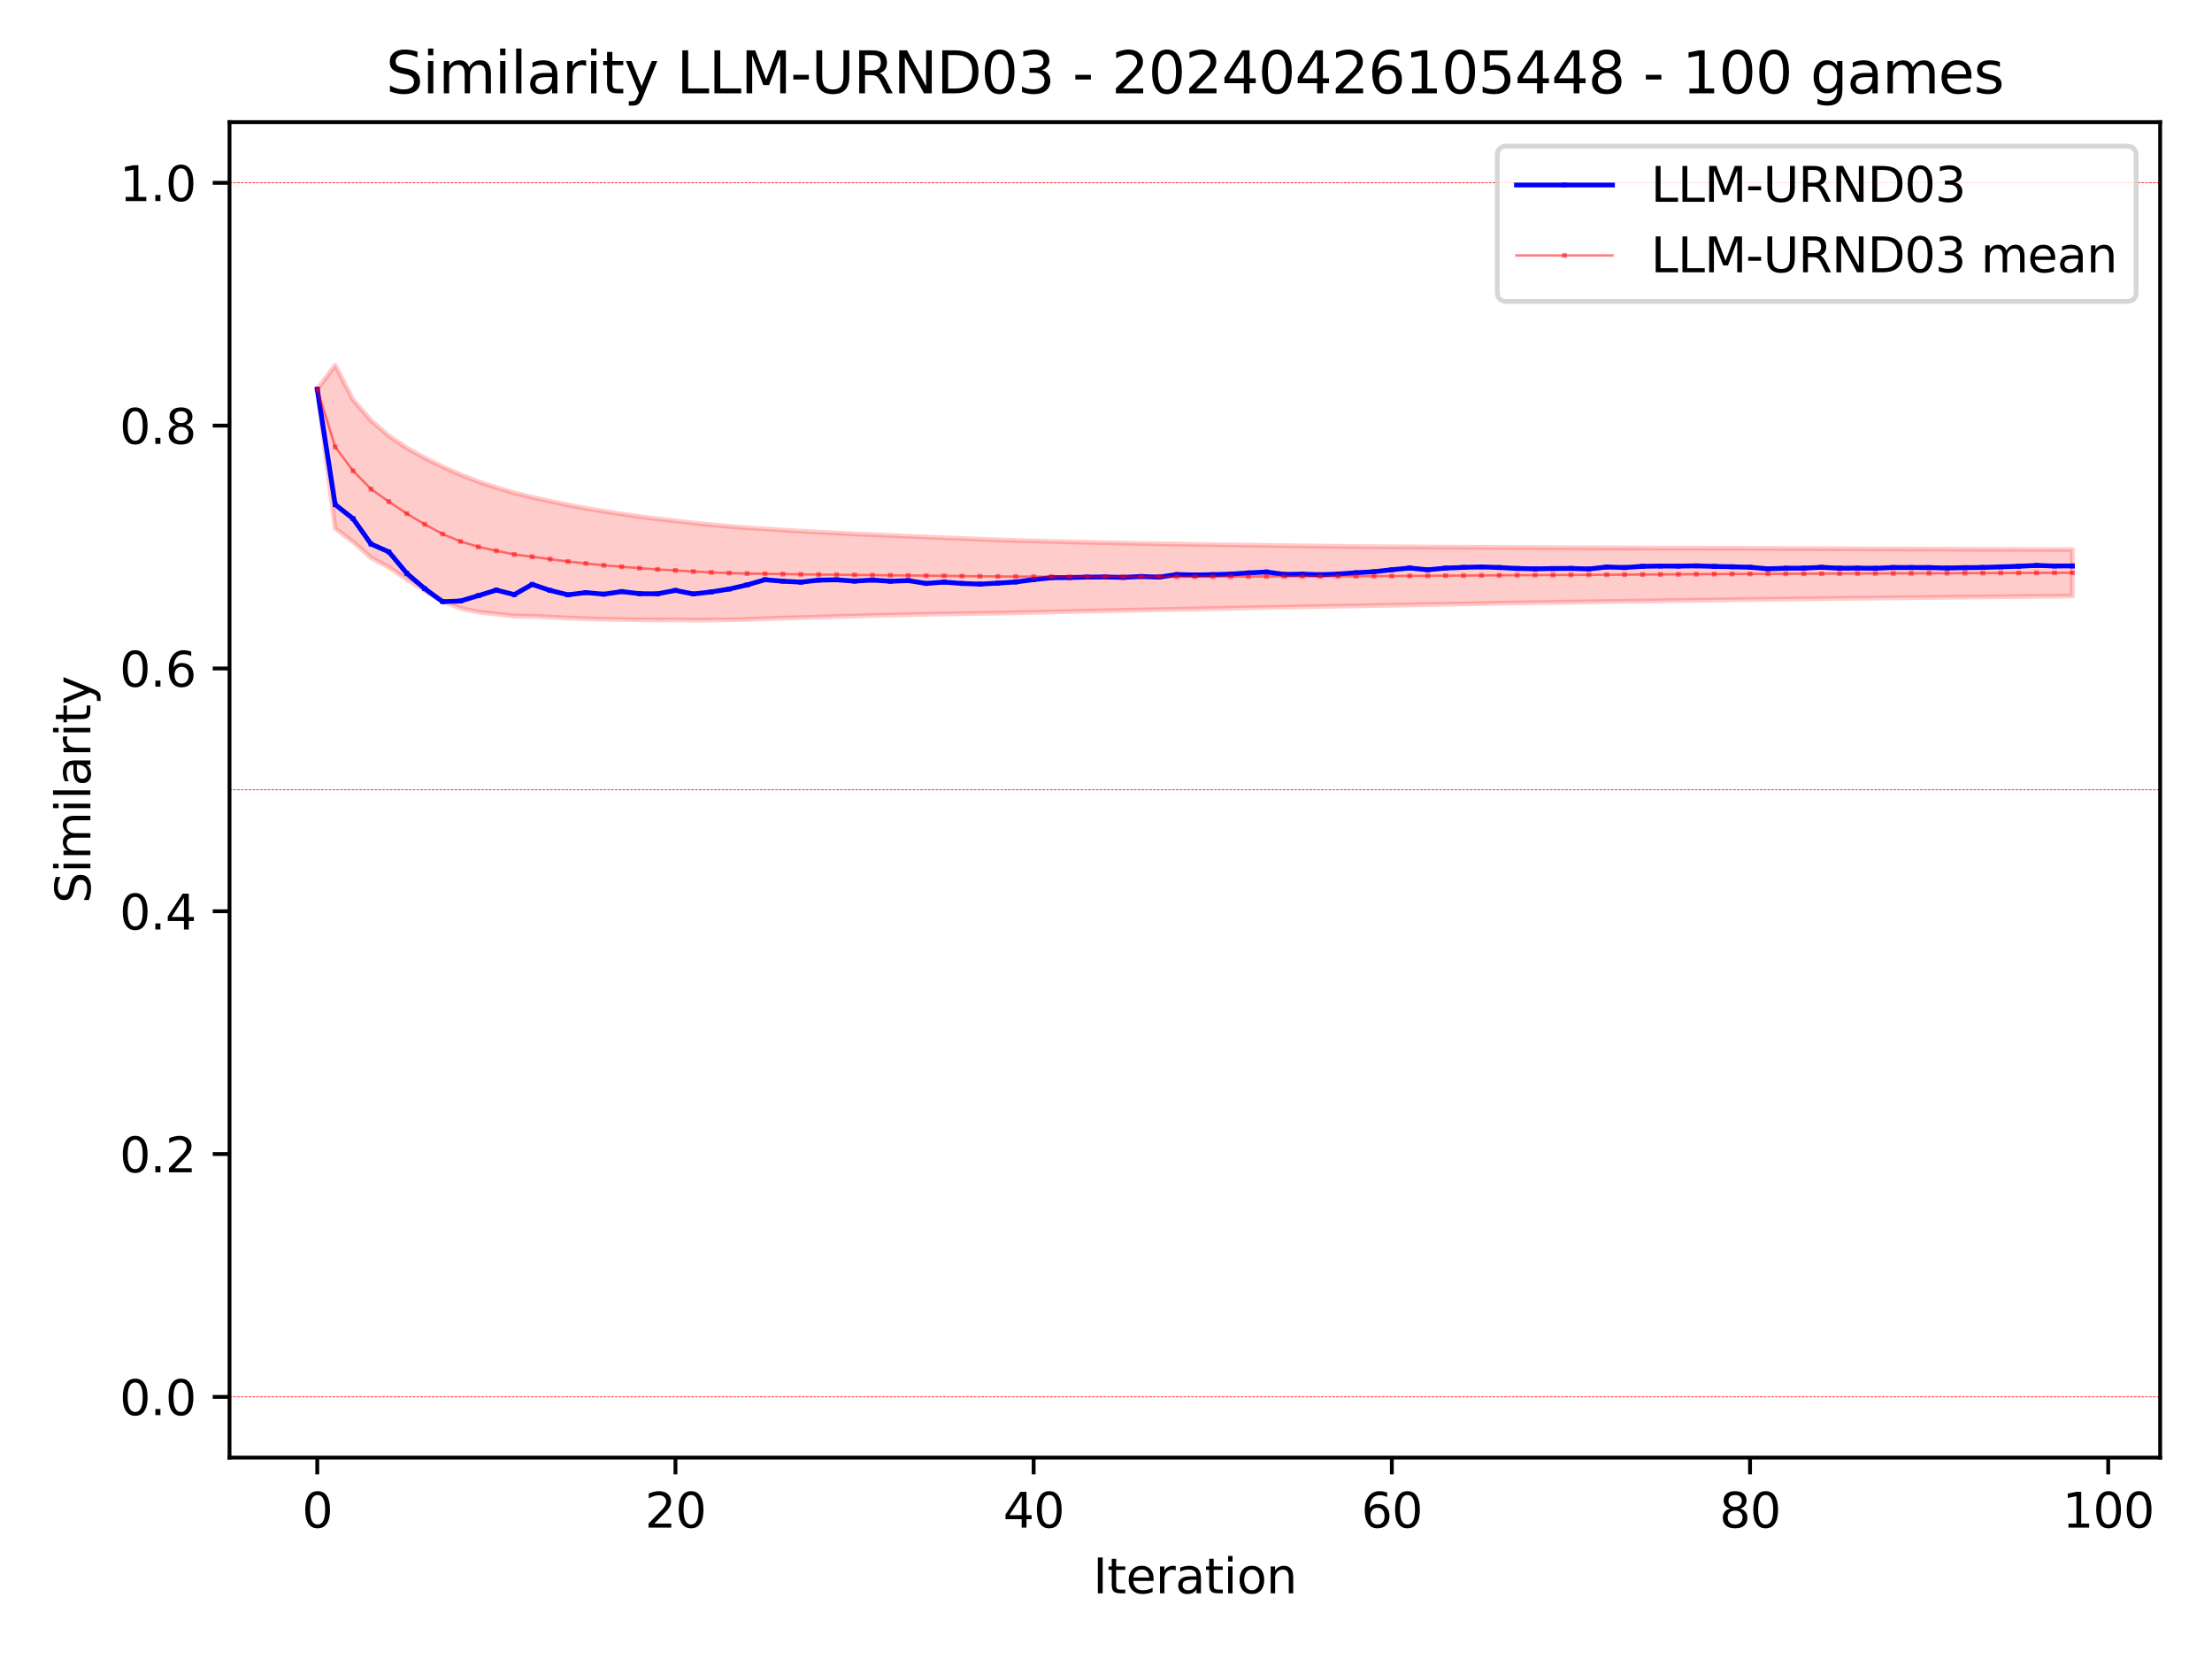 <?xml version="1.0" encoding="utf-8" standalone="no"?>
<!DOCTYPE svg PUBLIC "-//W3C//DTD SVG 1.1//EN"
  "http://www.w3.org/Graphics/SVG/1.1/DTD/svg11.dtd">
<svg xmlns:xlink="http://www.w3.org/1999/xlink" width="460.8pt" height="345.6pt" viewBox="0 0 460.8 345.6" xmlns="http://www.w3.org/2000/svg" version="1.1">
 <defs>
  <style type="text/css">*{stroke-linejoin: round; stroke-linecap: butt}</style>
 </defs>
 <g id="figure_1">
  <g id="patch_1">
   <path d="M 0 345.6 
L 460.8 345.6 
L 460.8 0 
L 0 0 
z
" style="fill: #ffffff"/>
  </g>
  <g id="axes_1">
   <g id="patch_2">
    <path d="M 47.81 303.64 
L 450 303.64 
L 450 25.44 
L 47.81 25.44 
z
" style="fill: #ffffff"/>
   </g>
   <g id="PolyCollection_1">
    <defs>
     <path id="ma142dd6559" d="M 66.091 -264.52 
L 66.091 -264.52 
L 69.822 -269.496 
L 73.553 -262.316 
L 77.284 -257.993 
L 81.015 -254.776 
L 84.746 -252.277 
L 88.477 -250.18 
L 92.208 -248.354 
L 95.938 -246.701 
L 99.669 -245.255 
L 103.4 -244.023 
L 107.131 -242.923 
L 110.862 -242.019 
L 114.593 -241.178 
L 118.324 -240.401 
L 122.055 -239.712 
L 125.786 -239.079 
L 129.517 -238.515 
L 133.247 -237.988 
L 136.978 -237.502 
L 140.709 -237.072 
L 144.44 -236.655 
L 148.171 -236.278 
L 151.902 -235.941 
L 155.633 -235.65 
L 159.364 -235.412 
L 163.095 -235.178 
L 166.825 -234.952 
L 170.556 -234.751 
L 174.287 -234.563 
L 178.018 -234.378 
L 181.749 -234.207 
L 185.48 -234.039 
L 189.211 -233.882 
L 192.942 -233.719 
L 196.673 -233.569 
L 200.403 -233.419 
L 204.134 -233.274 
L 207.865 -233.138 
L 211.596 -233.013 
L 215.327 -232.904 
L 219.058 -232.808 
L 222.789 -232.716 
L 226.52 -232.629 
L 230.251 -232.546 
L 233.981 -232.463 
L 237.712 -232.388 
L 241.443 -232.312 
L 245.174 -232.25 
L 248.905 -232.188 
L 252.636 -232.129 
L 256.367 -232.073 
L 260.098 -232.025 
L 263.829 -231.982 
L 267.559 -231.93 
L 271.29 -231.88 
L 275.021 -231.829 
L 278.752 -231.782 
L 282.483 -231.741 
L 286.214 -231.705 
L 289.945 -231.678 
L 293.676 -231.659 
L 297.407 -231.633 
L 301.137 -231.614 
L 304.868 -231.597 
L 308.599 -231.583 
L 312.33 -231.567 
L 316.061 -231.547 
L 319.792 -231.526 
L 323.523 -231.506 
L 327.254 -231.487 
L 330.985 -231.466 
L 334.715 -231.453 
L 338.446 -231.437 
L 342.177 -231.426 
L 345.908 -231.417 
L 349.639 -231.406 
L 353.37 -231.397 
L 357.101 -231.386 
L 360.832 -231.374 
L 364.563 -231.36 
L 368.293 -231.341 
L 372.024 -231.324 
L 375.755 -231.308 
L 379.486 -231.295 
L 383.217 -231.279 
L 386.948 -231.263 
L 390.679 -231.247 
L 394.41 -231.234 
L 398.141 -231.22 
L 401.872 -231.207 
L 405.602 -231.192 
L 409.333 -231.179 
L 413.064 -231.166 
L 416.795 -231.155 
L 420.526 -231.146 
L 424.257 -231.139 
L 427.988 -231.131 
L 431.719 -231.123 
L 431.719 -221.452 
L 431.719 -221.452 
L 427.988 -221.415 
L 424.257 -221.378 
L 420.526 -221.338 
L 416.795 -221.3 
L 413.064 -221.261 
L 409.333 -221.223 
L 405.602 -221.185 
L 401.872 -221.147 
L 398.141 -221.107 
L 394.41 -221.067 
L 390.679 -221.025 
L 386.948 -220.985 
L 383.217 -220.943 
L 379.486 -220.9 
L 375.755 -220.855 
L 372.024 -220.811 
L 368.293 -220.766 
L 364.563 -220.722 
L 360.832 -220.673 
L 357.101 -220.623 
L 353.37 -220.57 
L 349.639 -220.516 
L 345.908 -220.461 
L 342.177 -220.405 
L 338.446 -220.347 
L 334.715 -220.292 
L 330.985 -220.233 
L 327.254 -220.178 
L 323.523 -220.12 
L 319.792 -220.061 
L 316.061 -220.002 
L 312.33 -219.94 
L 308.599 -219.874 
L 304.868 -219.806 
L 301.137 -219.736 
L 297.407 -219.667 
L 293.676 -219.6 
L 289.945 -219.527 
L 286.214 -219.456 
L 282.483 -219.389 
L 278.752 -219.324 
L 275.021 -219.26 
L 271.29 -219.198 
L 267.559 -219.131 
L 263.829 -219.064 
L 260.098 -218.986 
L 256.367 -218.909 
L 252.636 -218.834 
L 248.905 -218.758 
L 245.174 -218.682 
L 241.443 -218.601 
L 237.712 -218.529 
L 233.981 -218.451 
L 230.251 -218.375 
L 226.52 -218.295 
L 222.789 -218.212 
L 219.058 -218.128 
L 215.327 -218.042 
L 211.596 -217.963 
L 207.865 -217.896 
L 204.134 -217.834 
L 200.403 -217.776 
L 196.673 -217.713 
L 192.942 -217.637 
L 189.211 -217.569 
L 185.48 -217.478 
L 181.749 -217.387 
L 178.018 -217.284 
L 174.287 -217.184 
L 170.556 -217.069 
L 166.825 -216.951 
L 163.095 -216.845 
L 159.364 -216.726 
L 155.633 -216.586 
L 151.902 -216.493 
L 148.171 -216.445 
L 144.44 -216.437 
L 140.709 -216.466 
L 136.978 -216.451 
L 133.247 -216.5 
L 129.517 -216.563 
L 125.786 -216.608 
L 122.055 -216.727 
L 118.324 -216.846 
L 114.593 -217.059 
L 110.862 -217.22 
L 107.131 -217.275 
L 103.4 -217.697 
L 99.669 -218.101 
L 95.938 -218.912 
L 92.208 -220.36 
L 88.477 -222.561 
L 84.746 -224.931 
L 81.015 -227.408 
L 77.284 -229.422 
L 73.553 -232.722 
L 69.822 -235.518 
L 66.091 -264.52 
z
" style="stroke: #ff0000; stroke-opacity: 0.2"/>
    </defs>
    <g clip-path="url(#p87218779ee)">
     <use xlink:href="#ma142dd6559" x="0" y="345.6" style="fill: #ff0000; fill-opacity: 0.2; stroke: #ff0000; stroke-opacity: 0.2"/>
    </g>
   </g>
   <g id="matplotlib.axis_1">
    <g id="xtick_1">
     <g id="line2d_1">
      <defs>
       <path id="m17725def78" d="M 0 0 
L 0 3.5 
" style="stroke: #000000; stroke-width: 0.8"/>
      </defs>
      <g>
       <use xlink:href="#m17725def78" x="66.091" y="303.64" style="stroke: #000000; stroke-width: 0.8"/>
      </g>
     </g>
     <g id="text_1">
      <!-- 0 -->
      <g transform="translate(62.91 318.238) scale(0.1 -0.1)">
       <defs>
        <path id="DejaVuSans-30" d="M 2034 4250 
Q 1547 4250 1301 3770 
Q 1056 3291 1056 2328 
Q 1056 1369 1301 889 
Q 1547 409 2034 409 
Q 2525 409 2770 889 
Q 3016 1369 3016 2328 
Q 3016 3291 2770 3770 
Q 2525 4250 2034 4250 
z
M 2034 4750 
Q 2819 4750 3233 4129 
Q 3647 3509 3647 2328 
Q 3647 1150 3233 529 
Q 2819 -91 2034 -91 
Q 1250 -91 836 529 
Q 422 1150 422 2328 
Q 422 3509 836 4129 
Q 1250 4750 2034 4750 
z
" transform="scale(0.016)"/>
       </defs>
       <use xlink:href="#DejaVuSans-30"/>
      </g>
     </g>
    </g>
    <g id="xtick_2">
     <g id="line2d_2">
      <g>
       <use xlink:href="#m17725def78" x="140.709" y="303.64" style="stroke: #000000; stroke-width: 0.8"/>
      </g>
     </g>
     <g id="text_2">
      <!-- 20 -->
      <g transform="translate(134.347 318.238) scale(0.1 -0.1)">
       <defs>
        <path id="DejaVuSans-32" d="M 1228 531 
L 3431 531 
L 3431 0 
L 469 0 
L 469 531 
Q 828 903 1448 1529 
Q 2069 2156 2228 2338 
Q 2531 2678 2651 2914 
Q 2772 3150 2772 3378 
Q 2772 3750 2511 3984 
Q 2250 4219 1831 4219 
Q 1534 4219 1204 4116 
Q 875 4013 500 3803 
L 500 4441 
Q 881 4594 1212 4672 
Q 1544 4750 1819 4750 
Q 2544 4750 2975 4387 
Q 3406 4025 3406 3419 
Q 3406 3131 3298 2873 
Q 3191 2616 2906 2266 
Q 2828 2175 2409 1742 
Q 1991 1309 1228 531 
z
" transform="scale(0.016)"/>
       </defs>
       <use xlink:href="#DejaVuSans-32"/>
       <use xlink:href="#DejaVuSans-30" x="63.623"/>
      </g>
     </g>
    </g>
    <g id="xtick_3">
     <g id="line2d_3">
      <g>
       <use xlink:href="#m17725def78" x="215.327" y="303.64" style="stroke: #000000; stroke-width: 0.8"/>
      </g>
     </g>
     <g id="text_3">
      <!-- 40 -->
      <g transform="translate(208.964 318.238) scale(0.1 -0.1)">
       <defs>
        <path id="DejaVuSans-34" d="M 2419 4116 
L 825 1625 
L 2419 1625 
L 2419 4116 
z
M 2253 4666 
L 3047 4666 
L 3047 1625 
L 3713 1625 
L 3713 1100 
L 3047 1100 
L 3047 0 
L 2419 0 
L 2419 1100 
L 313 1100 
L 313 1709 
L 2253 4666 
z
" transform="scale(0.016)"/>
       </defs>
       <use xlink:href="#DejaVuSans-34"/>
       <use xlink:href="#DejaVuSans-30" x="63.623"/>
      </g>
     </g>
    </g>
    <g id="xtick_4">
     <g id="line2d_4">
      <g>
       <use xlink:href="#m17725def78" x="289.945" y="303.64" style="stroke: #000000; stroke-width: 0.8"/>
      </g>
     </g>
     <g id="text_4">
      <!-- 60 -->
      <g transform="translate(283.582 318.238) scale(0.1 -0.1)">
       <defs>
        <path id="DejaVuSans-36" d="M 2113 2584 
Q 1688 2584 1439 2293 
Q 1191 2003 1191 1497 
Q 1191 994 1439 701 
Q 1688 409 2113 409 
Q 2538 409 2786 701 
Q 3034 994 3034 1497 
Q 3034 2003 2786 2293 
Q 2538 2584 2113 2584 
z
M 3366 4563 
L 3366 3988 
Q 3128 4100 2886 4159 
Q 2644 4219 2406 4219 
Q 1781 4219 1451 3797 
Q 1122 3375 1075 2522 
Q 1259 2794 1537 2939 
Q 1816 3084 2150 3084 
Q 2853 3084 3261 2657 
Q 3669 2231 3669 1497 
Q 3669 778 3244 343 
Q 2819 -91 2113 -91 
Q 1303 -91 875 529 
Q 447 1150 447 2328 
Q 447 3434 972 4092 
Q 1497 4750 2381 4750 
Q 2619 4750 2861 4703 
Q 3103 4656 3366 4563 
z
" transform="scale(0.016)"/>
       </defs>
       <use xlink:href="#DejaVuSans-36"/>
       <use xlink:href="#DejaVuSans-30" x="63.623"/>
      </g>
     </g>
    </g>
    <g id="xtick_5">
     <g id="line2d_5">
      <g>
       <use xlink:href="#m17725def78" x="364.563" y="303.64" style="stroke: #000000; stroke-width: 0.8"/>
      </g>
     </g>
     <g id="text_5">
      <!-- 80 -->
      <g transform="translate(358.2 318.238) scale(0.1 -0.1)">
       <defs>
        <path id="DejaVuSans-38" d="M 2034 2216 
Q 1584 2216 1326 1975 
Q 1069 1734 1069 1313 
Q 1069 891 1326 650 
Q 1584 409 2034 409 
Q 2484 409 2743 651 
Q 3003 894 3003 1313 
Q 3003 1734 2745 1975 
Q 2488 2216 2034 2216 
z
M 1403 2484 
Q 997 2584 770 2862 
Q 544 3141 544 3541 
Q 544 4100 942 4425 
Q 1341 4750 2034 4750 
Q 2731 4750 3128 4425 
Q 3525 4100 3525 3541 
Q 3525 3141 3298 2862 
Q 3072 2584 2669 2484 
Q 3125 2378 3379 2068 
Q 3634 1759 3634 1313 
Q 3634 634 3220 271 
Q 2806 -91 2034 -91 
Q 1263 -91 848 271 
Q 434 634 434 1313 
Q 434 1759 690 2068 
Q 947 2378 1403 2484 
z
M 1172 3481 
Q 1172 3119 1398 2916 
Q 1625 2713 2034 2713 
Q 2441 2713 2670 2916 
Q 2900 3119 2900 3481 
Q 2900 3844 2670 4047 
Q 2441 4250 2034 4250 
Q 1625 4250 1398 4047 
Q 1172 3844 1172 3481 
z
" transform="scale(0.016)"/>
       </defs>
       <use xlink:href="#DejaVuSans-38"/>
       <use xlink:href="#DejaVuSans-30" x="63.623"/>
      </g>
     </g>
    </g>
    <g id="xtick_6">
     <g id="line2d_6">
      <g>
       <use xlink:href="#m17725def78" x="439.18" y="303.64" style="stroke: #000000; stroke-width: 0.8"/>
      </g>
     </g>
     <g id="text_6">
      <!-- 100 -->
      <g transform="translate(429.637 318.238) scale(0.1 -0.1)">
       <defs>
        <path id="DejaVuSans-31" d="M 794 531 
L 1825 531 
L 1825 4091 
L 703 3866 
L 703 4441 
L 1819 4666 
L 2450 4666 
L 2450 531 
L 3481 531 
L 3481 0 
L 794 0 
L 794 531 
z
" transform="scale(0.016)"/>
       </defs>
       <use xlink:href="#DejaVuSans-31"/>
       <use xlink:href="#DejaVuSans-30" x="63.623"/>
       <use xlink:href="#DejaVuSans-30" x="127.246"/>
      </g>
     </g>
    </g>
    <g id="text_7">
     <!-- Iteration -->
     <g transform="translate(227.696 331.917) scale(0.1 -0.1)">
      <defs>
       <path id="DejaVuSans-49" d="M 628 4666 
L 1259 4666 
L 1259 0 
L 628 0 
L 628 4666 
z
" transform="scale(0.016)"/>
       <path id="DejaVuSans-74" d="M 1172 4494 
L 1172 3500 
L 2356 3500 
L 2356 3053 
L 1172 3053 
L 1172 1153 
Q 1172 725 1289 603 
Q 1406 481 1766 481 
L 2356 481 
L 2356 0 
L 1766 0 
Q 1100 0 847 248 
Q 594 497 594 1153 
L 594 3053 
L 172 3053 
L 172 3500 
L 594 3500 
L 594 4494 
L 1172 4494 
z
" transform="scale(0.016)"/>
       <path id="DejaVuSans-65" d="M 3597 1894 
L 3597 1613 
L 953 1613 
Q 991 1019 1311 708 
Q 1631 397 2203 397 
Q 2534 397 2845 478 
Q 3156 559 3463 722 
L 3463 178 
Q 3153 47 2828 -22 
Q 2503 -91 2169 -91 
Q 1331 -91 842 396 
Q 353 884 353 1716 
Q 353 2575 817 3079 
Q 1281 3584 2069 3584 
Q 2775 3584 3186 3129 
Q 3597 2675 3597 1894 
z
M 3022 2063 
Q 3016 2534 2758 2815 
Q 2500 3097 2075 3097 
Q 1594 3097 1305 2825 
Q 1016 2553 972 2059 
L 3022 2063 
z
" transform="scale(0.016)"/>
       <path id="DejaVuSans-72" d="M 2631 2963 
Q 2534 3019 2420 3045 
Q 2306 3072 2169 3072 
Q 1681 3072 1420 2755 
Q 1159 2438 1159 1844 
L 1159 0 
L 581 0 
L 581 3500 
L 1159 3500 
L 1159 2956 
Q 1341 3275 1631 3429 
Q 1922 3584 2338 3584 
Q 2397 3584 2469 3576 
Q 2541 3569 2628 3553 
L 2631 2963 
z
" transform="scale(0.016)"/>
       <path id="DejaVuSans-61" d="M 2194 1759 
Q 1497 1759 1228 1600 
Q 959 1441 959 1056 
Q 959 750 1161 570 
Q 1363 391 1709 391 
Q 2188 391 2477 730 
Q 2766 1069 2766 1631 
L 2766 1759 
L 2194 1759 
z
M 3341 1997 
L 3341 0 
L 2766 0 
L 2766 531 
Q 2569 213 2275 61 
Q 1981 -91 1556 -91 
Q 1019 -91 701 211 
Q 384 513 384 1019 
Q 384 1609 779 1909 
Q 1175 2209 1959 2209 
L 2766 2209 
L 2766 2266 
Q 2766 2663 2505 2880 
Q 2244 3097 1772 3097 
Q 1472 3097 1187 3025 
Q 903 2953 641 2809 
L 641 3341 
Q 956 3463 1253 3523 
Q 1550 3584 1831 3584 
Q 2591 3584 2966 3190 
Q 3341 2797 3341 1997 
z
" transform="scale(0.016)"/>
       <path id="DejaVuSans-69" d="M 603 3500 
L 1178 3500 
L 1178 0 
L 603 0 
L 603 3500 
z
M 603 4863 
L 1178 4863 
L 1178 4134 
L 603 4134 
L 603 4863 
z
" transform="scale(0.016)"/>
       <path id="DejaVuSans-6f" d="M 1959 3097 
Q 1497 3097 1228 2736 
Q 959 2375 959 1747 
Q 959 1119 1226 758 
Q 1494 397 1959 397 
Q 2419 397 2687 759 
Q 2956 1122 2956 1747 
Q 2956 2369 2687 2733 
Q 2419 3097 1959 3097 
z
M 1959 3584 
Q 2709 3584 3137 3096 
Q 3566 2609 3566 1747 
Q 3566 888 3137 398 
Q 2709 -91 1959 -91 
Q 1206 -91 779 398 
Q 353 888 353 1747 
Q 353 2609 779 3096 
Q 1206 3584 1959 3584 
z
" transform="scale(0.016)"/>
       <path id="DejaVuSans-6e" d="M 3513 2113 
L 3513 0 
L 2938 0 
L 2938 2094 
Q 2938 2591 2744 2837 
Q 2550 3084 2163 3084 
Q 1697 3084 1428 2787 
Q 1159 2491 1159 1978 
L 1159 0 
L 581 0 
L 581 3500 
L 1159 3500 
L 1159 2956 
Q 1366 3272 1645 3428 
Q 1925 3584 2291 3584 
Q 2894 3584 3203 3211 
Q 3513 2838 3513 2113 
z
" transform="scale(0.016)"/>
      </defs>
      <use xlink:href="#DejaVuSans-49"/>
      <use xlink:href="#DejaVuSans-74" x="29.492"/>
      <use xlink:href="#DejaVuSans-65" x="68.701"/>
      <use xlink:href="#DejaVuSans-72" x="130.225"/>
      <use xlink:href="#DejaVuSans-61" x="171.338"/>
      <use xlink:href="#DejaVuSans-74" x="232.617"/>
      <use xlink:href="#DejaVuSans-69" x="271.826"/>
      <use xlink:href="#DejaVuSans-6f" x="299.609"/>
      <use xlink:href="#DejaVuSans-6e" x="360.791"/>
     </g>
    </g>
   </g>
   <g id="matplotlib.axis_2">
    <g id="ytick_1">
     <g id="line2d_7">
      <defs>
       <path id="m49648f94e1" d="M 0 0 
L -3.5 0 
" style="stroke: #000000; stroke-width: 0.8"/>
      </defs>
      <g>
       <use xlink:href="#m49648f94e1" x="47.81" y="290.995" style="stroke: #000000; stroke-width: 0.8"/>
      </g>
     </g>
     <g id="text_8">
      <!-- 0.0 -->
      <g transform="translate(24.907 294.794) scale(0.1 -0.1)">
       <defs>
        <path id="DejaVuSans-2e" d="M 684 794 
L 1344 794 
L 1344 0 
L 684 0 
L 684 794 
z
" transform="scale(0.016)"/>
       </defs>
       <use xlink:href="#DejaVuSans-30"/>
       <use xlink:href="#DejaVuSans-2e" x="63.623"/>
       <use xlink:href="#DejaVuSans-30" x="95.41"/>
      </g>
     </g>
    </g>
    <g id="ytick_2">
     <g id="line2d_8">
      <g>
       <use xlink:href="#m49648f94e1" x="47.81" y="240.413" style="stroke: #000000; stroke-width: 0.8"/>
      </g>
     </g>
     <g id="text_9">
      <!-- 0.2 -->
      <g transform="translate(24.907 244.212) scale(0.1 -0.1)">
       <use xlink:href="#DejaVuSans-30"/>
       <use xlink:href="#DejaVuSans-2e" x="63.623"/>
       <use xlink:href="#DejaVuSans-32" x="95.41"/>
      </g>
     </g>
    </g>
    <g id="ytick_3">
     <g id="line2d_9">
      <g>
       <use xlink:href="#m49648f94e1" x="47.81" y="189.831" style="stroke: #000000; stroke-width: 0.8"/>
      </g>
     </g>
     <g id="text_10">
      <!-- 0.4 -->
      <g transform="translate(24.907 193.63) scale(0.1 -0.1)">
       <use xlink:href="#DejaVuSans-30"/>
       <use xlink:href="#DejaVuSans-2e" x="63.623"/>
       <use xlink:href="#DejaVuSans-34" x="95.41"/>
      </g>
     </g>
    </g>
    <g id="ytick_4">
     <g id="line2d_10">
      <g>
       <use xlink:href="#m49648f94e1" x="47.81" y="139.249" style="stroke: #000000; stroke-width: 0.8"/>
      </g>
     </g>
     <g id="text_11">
      <!-- 0.6 -->
      <g transform="translate(24.907 143.048) scale(0.1 -0.1)">
       <use xlink:href="#DejaVuSans-30"/>
       <use xlink:href="#DejaVuSans-2e" x="63.623"/>
       <use xlink:href="#DejaVuSans-36" x="95.41"/>
      </g>
     </g>
    </g>
    <g id="ytick_5">
     <g id="line2d_11">
      <g>
       <use xlink:href="#m49648f94e1" x="47.81" y="88.667" style="stroke: #000000; stroke-width: 0.8"/>
      </g>
     </g>
     <g id="text_12">
      <!-- 0.8 -->
      <g transform="translate(24.907 92.466) scale(0.1 -0.1)">
       <use xlink:href="#DejaVuSans-30"/>
       <use xlink:href="#DejaVuSans-2e" x="63.623"/>
       <use xlink:href="#DejaVuSans-38" x="95.41"/>
      </g>
     </g>
    </g>
    <g id="ytick_6">
     <g id="line2d_12">
      <g>
       <use xlink:href="#m49648f94e1" x="47.81" y="38.085" style="stroke: #000000; stroke-width: 0.8"/>
      </g>
     </g>
     <g id="text_13">
      <!-- 1.0 -->
      <g transform="translate(24.907 41.885) scale(0.1 -0.1)">
       <use xlink:href="#DejaVuSans-31"/>
       <use xlink:href="#DejaVuSans-2e" x="63.623"/>
       <use xlink:href="#DejaVuSans-30" x="95.41"/>
      </g>
     </g>
    </g>
    <g id="text_14">
     <!-- Similarity -->
     <g transform="translate(18.827 188.18) rotate(-90) scale(0.1 -0.1)">
      <defs>
       <path id="DejaVuSans-53" d="M 3425 4513 
L 3425 3897 
Q 3066 4069 2747 4153 
Q 2428 4238 2131 4238 
Q 1616 4238 1336 4038 
Q 1056 3838 1056 3469 
Q 1056 3159 1242 3001 
Q 1428 2844 1947 2747 
L 2328 2669 
Q 3034 2534 3370 2195 
Q 3706 1856 3706 1288 
Q 3706 609 3251 259 
Q 2797 -91 1919 -91 
Q 1588 -91 1214 -16 
Q 841 59 441 206 
L 441 856 
Q 825 641 1194 531 
Q 1563 422 1919 422 
Q 2459 422 2753 634 
Q 3047 847 3047 1241 
Q 3047 1584 2836 1778 
Q 2625 1972 2144 2069 
L 1759 2144 
Q 1053 2284 737 2584 
Q 422 2884 422 3419 
Q 422 4038 858 4394 
Q 1294 4750 2059 4750 
Q 2388 4750 2728 4690 
Q 3069 4631 3425 4513 
z
" transform="scale(0.016)"/>
       <path id="DejaVuSans-6d" d="M 3328 2828 
Q 3544 3216 3844 3400 
Q 4144 3584 4550 3584 
Q 5097 3584 5394 3201 
Q 5691 2819 5691 2113 
L 5691 0 
L 5113 0 
L 5113 2094 
Q 5113 2597 4934 2840 
Q 4756 3084 4391 3084 
Q 3944 3084 3684 2787 
Q 3425 2491 3425 1978 
L 3425 0 
L 2847 0 
L 2847 2094 
Q 2847 2600 2669 2842 
Q 2491 3084 2119 3084 
Q 1678 3084 1418 2786 
Q 1159 2488 1159 1978 
L 1159 0 
L 581 0 
L 581 3500 
L 1159 3500 
L 1159 2956 
Q 1356 3278 1631 3431 
Q 1906 3584 2284 3584 
Q 2666 3584 2933 3390 
Q 3200 3197 3328 2828 
z
" transform="scale(0.016)"/>
       <path id="DejaVuSans-6c" d="M 603 4863 
L 1178 4863 
L 1178 0 
L 603 0 
L 603 4863 
z
" transform="scale(0.016)"/>
       <path id="DejaVuSans-79" d="M 2059 -325 
Q 1816 -950 1584 -1140 
Q 1353 -1331 966 -1331 
L 506 -1331 
L 506 -850 
L 844 -850 
Q 1081 -850 1212 -737 
Q 1344 -625 1503 -206 
L 1606 56 
L 191 3500 
L 800 3500 
L 1894 763 
L 2988 3500 
L 3597 3500 
L 2059 -325 
z
" transform="scale(0.016)"/>
      </defs>
      <use xlink:href="#DejaVuSans-53"/>
      <use xlink:href="#DejaVuSans-69" x="63.477"/>
      <use xlink:href="#DejaVuSans-6d" x="91.26"/>
      <use xlink:href="#DejaVuSans-69" x="188.672"/>
      <use xlink:href="#DejaVuSans-6c" x="216.455"/>
      <use xlink:href="#DejaVuSans-61" x="244.238"/>
      <use xlink:href="#DejaVuSans-72" x="305.518"/>
      <use xlink:href="#DejaVuSans-69" x="346.631"/>
      <use xlink:href="#DejaVuSans-74" x="374.414"/>
      <use xlink:href="#DejaVuSans-79" x="413.623"/>
     </g>
    </g>
   </g>
   <g id="line2d_13">
    <path d="M 66.091 81.08 
L 69.822 105.106 
L 73.553 108.057 
L 77.284 113.326 
L 81.015 114.97 
L 84.746 119.438 
L 88.477 122.629 
L 92.208 125.339 
L 95.938 125.199 
L 99.669 124.075 
L 103.4 122.925 
L 107.131 123.864 
L 110.862 121.74 
L 114.593 122.991 
L 118.324 123.906 
L 122.055 123.442 
L 125.786 123.777 
L 129.517 123.232 
L 133.247 123.675 
L 136.978 123.695 
L 140.709 122.991 
L 144.44 123.73 
L 148.171 123.305 
L 151.902 122.705 
L 155.633 121.849 
L 159.364 120.767 
L 163.095 121.077 
L 166.825 121.274 
L 170.556 120.848 
L 174.287 120.787 
L 178.018 121.056 
L 181.749 120.834 
L 185.48 121.086 
L 189.211 120.95 
L 192.942 121.545 
L 196.673 121.264 
L 200.403 121.545 
L 204.134 121.679 
L 207.865 121.481 
L 211.596 121.229 
L 215.327 120.744 
L 219.058 120.341 
L 222.789 120.31 
L 226.52 120.223 
L 230.251 120.197 
L 233.981 120.281 
L 237.712 120.093 
L 241.443 120.228 
L 245.174 119.687 
L 248.905 119.775 
L 252.636 119.711 
L 256.367 119.6 
L 260.098 119.35 
L 263.829 119.157 
L 267.559 119.66 
L 271.29 119.603 
L 275.021 119.726 
L 278.752 119.583 
L 282.483 119.316 
L 286.214 119.101 
L 289.945 118.685 
L 293.676 118.323 
L 297.407 118.695 
L 301.137 118.345 
L 304.868 118.199 
L 308.599 118.097 
L 312.33 118.224 
L 316.061 118.421 
L 319.792 118.503 
L 323.523 118.438 
L 327.254 118.411 
L 330.985 118.525 
L 334.715 118.116 
L 338.446 118.23 
L 342.177 117.971 
L 345.908 117.918 
L 349.639 117.932 
L 353.37 117.882 
L 357.101 117.992 
L 360.832 118.068 
L 364.563 118.173 
L 368.293 118.492 
L 372.024 118.376 
L 375.755 118.354 
L 379.486 118.183 
L 383.217 118.369 
L 386.948 118.348 
L 390.679 118.384 
L 394.41 118.221 
L 398.141 118.23 
L 401.872 118.238 
L 405.602 118.329 
L 409.333 118.255 
L 413.064 118.209 
L 416.795 118.085 
L 420.526 117.963 
L 424.257 117.791 
L 427.988 117.907 
L 431.719 117.892 
" clip-path="url(#p87218779ee)" style="fill: none; stroke: #0000ff; stroke-linecap: square"/>
    <defs>
     <path id="m7028d0d13c" d="M -0.5 0.5 
L 0.5 0.5 
L 0.5 -0.5 
L -0.5 -0.5 
z
"/>
    </defs>
    <g clip-path="url(#p87218779ee)">
     <use xlink:href="#m7028d0d13c" x="66.091" y="81.08" style="fill: #0000ff"/>
     <use xlink:href="#m7028d0d13c" x="69.822" y="105.106" style="fill: #0000ff"/>
     <use xlink:href="#m7028d0d13c" x="73.553" y="108.057" style="fill: #0000ff"/>
     <use xlink:href="#m7028d0d13c" x="77.284" y="113.326" style="fill: #0000ff"/>
     <use xlink:href="#m7028d0d13c" x="81.015" y="114.97" style="fill: #0000ff"/>
     <use xlink:href="#m7028d0d13c" x="84.746" y="119.438" style="fill: #0000ff"/>
     <use xlink:href="#m7028d0d13c" x="88.477" y="122.629" style="fill: #0000ff"/>
     <use xlink:href="#m7028d0d13c" x="92.208" y="125.339" style="fill: #0000ff"/>
     <use xlink:href="#m7028d0d13c" x="95.938" y="125.199" style="fill: #0000ff"/>
     <use xlink:href="#m7028d0d13c" x="99.669" y="124.075" style="fill: #0000ff"/>
     <use xlink:href="#m7028d0d13c" x="103.4" y="122.925" style="fill: #0000ff"/>
     <use xlink:href="#m7028d0d13c" x="107.131" y="123.864" style="fill: #0000ff"/>
     <use xlink:href="#m7028d0d13c" x="110.862" y="121.74" style="fill: #0000ff"/>
     <use xlink:href="#m7028d0d13c" x="114.593" y="122.991" style="fill: #0000ff"/>
     <use xlink:href="#m7028d0d13c" x="118.324" y="123.906" style="fill: #0000ff"/>
     <use xlink:href="#m7028d0d13c" x="122.055" y="123.442" style="fill: #0000ff"/>
     <use xlink:href="#m7028d0d13c" x="125.786" y="123.777" style="fill: #0000ff"/>
     <use xlink:href="#m7028d0d13c" x="129.517" y="123.232" style="fill: #0000ff"/>
     <use xlink:href="#m7028d0d13c" x="133.247" y="123.675" style="fill: #0000ff"/>
     <use xlink:href="#m7028d0d13c" x="136.978" y="123.695" style="fill: #0000ff"/>
     <use xlink:href="#m7028d0d13c" x="140.709" y="122.991" style="fill: #0000ff"/>
     <use xlink:href="#m7028d0d13c" x="144.44" y="123.73" style="fill: #0000ff"/>
     <use xlink:href="#m7028d0d13c" x="148.171" y="123.305" style="fill: #0000ff"/>
     <use xlink:href="#m7028d0d13c" x="151.902" y="122.705" style="fill: #0000ff"/>
     <use xlink:href="#m7028d0d13c" x="155.633" y="121.849" style="fill: #0000ff"/>
     <use xlink:href="#m7028d0d13c" x="159.364" y="120.767" style="fill: #0000ff"/>
     <use xlink:href="#m7028d0d13c" x="163.095" y="121.077" style="fill: #0000ff"/>
     <use xlink:href="#m7028d0d13c" x="166.825" y="121.274" style="fill: #0000ff"/>
     <use xlink:href="#m7028d0d13c" x="170.556" y="120.848" style="fill: #0000ff"/>
     <use xlink:href="#m7028d0d13c" x="174.287" y="120.787" style="fill: #0000ff"/>
     <use xlink:href="#m7028d0d13c" x="178.018" y="121.056" style="fill: #0000ff"/>
     <use xlink:href="#m7028d0d13c" x="181.749" y="120.834" style="fill: #0000ff"/>
     <use xlink:href="#m7028d0d13c" x="185.48" y="121.086" style="fill: #0000ff"/>
     <use xlink:href="#m7028d0d13c" x="189.211" y="120.95" style="fill: #0000ff"/>
     <use xlink:href="#m7028d0d13c" x="192.942" y="121.545" style="fill: #0000ff"/>
     <use xlink:href="#m7028d0d13c" x="196.673" y="121.264" style="fill: #0000ff"/>
     <use xlink:href="#m7028d0d13c" x="200.403" y="121.545" style="fill: #0000ff"/>
     <use xlink:href="#m7028d0d13c" x="204.134" y="121.679" style="fill: #0000ff"/>
     <use xlink:href="#m7028d0d13c" x="207.865" y="121.481" style="fill: #0000ff"/>
     <use xlink:href="#m7028d0d13c" x="211.596" y="121.229" style="fill: #0000ff"/>
     <use xlink:href="#m7028d0d13c" x="215.327" y="120.744" style="fill: #0000ff"/>
     <use xlink:href="#m7028d0d13c" x="219.058" y="120.341" style="fill: #0000ff"/>
     <use xlink:href="#m7028d0d13c" x="222.789" y="120.31" style="fill: #0000ff"/>
     <use xlink:href="#m7028d0d13c" x="226.52" y="120.223" style="fill: #0000ff"/>
     <use xlink:href="#m7028d0d13c" x="230.251" y="120.197" style="fill: #0000ff"/>
     <use xlink:href="#m7028d0d13c" x="233.981" y="120.281" style="fill: #0000ff"/>
     <use xlink:href="#m7028d0d13c" x="237.712" y="120.093" style="fill: #0000ff"/>
     <use xlink:href="#m7028d0d13c" x="241.443" y="120.228" style="fill: #0000ff"/>
     <use xlink:href="#m7028d0d13c" x="245.174" y="119.687" style="fill: #0000ff"/>
     <use xlink:href="#m7028d0d13c" x="248.905" y="119.775" style="fill: #0000ff"/>
     <use xlink:href="#m7028d0d13c" x="252.636" y="119.711" style="fill: #0000ff"/>
     <use xlink:href="#m7028d0d13c" x="256.367" y="119.6" style="fill: #0000ff"/>
     <use xlink:href="#m7028d0d13c" x="260.098" y="119.35" style="fill: #0000ff"/>
     <use xlink:href="#m7028d0d13c" x="263.829" y="119.157" style="fill: #0000ff"/>
     <use xlink:href="#m7028d0d13c" x="267.559" y="119.66" style="fill: #0000ff"/>
     <use xlink:href="#m7028d0d13c" x="271.29" y="119.603" style="fill: #0000ff"/>
     <use xlink:href="#m7028d0d13c" x="275.021" y="119.726" style="fill: #0000ff"/>
     <use xlink:href="#m7028d0d13c" x="278.752" y="119.583" style="fill: #0000ff"/>
     <use xlink:href="#m7028d0d13c" x="282.483" y="119.316" style="fill: #0000ff"/>
     <use xlink:href="#m7028d0d13c" x="286.214" y="119.101" style="fill: #0000ff"/>
     <use xlink:href="#m7028d0d13c" x="289.945" y="118.685" style="fill: #0000ff"/>
     <use xlink:href="#m7028d0d13c" x="293.676" y="118.323" style="fill: #0000ff"/>
     <use xlink:href="#m7028d0d13c" x="297.407" y="118.695" style="fill: #0000ff"/>
     <use xlink:href="#m7028d0d13c" x="301.137" y="118.345" style="fill: #0000ff"/>
     <use xlink:href="#m7028d0d13c" x="304.868" y="118.199" style="fill: #0000ff"/>
     <use xlink:href="#m7028d0d13c" x="308.599" y="118.097" style="fill: #0000ff"/>
     <use xlink:href="#m7028d0d13c" x="312.33" y="118.224" style="fill: #0000ff"/>
     <use xlink:href="#m7028d0d13c" x="316.061" y="118.421" style="fill: #0000ff"/>
     <use xlink:href="#m7028d0d13c" x="319.792" y="118.503" style="fill: #0000ff"/>
     <use xlink:href="#m7028d0d13c" x="323.523" y="118.438" style="fill: #0000ff"/>
     <use xlink:href="#m7028d0d13c" x="327.254" y="118.411" style="fill: #0000ff"/>
     <use xlink:href="#m7028d0d13c" x="330.985" y="118.525" style="fill: #0000ff"/>
     <use xlink:href="#m7028d0d13c" x="334.715" y="118.116" style="fill: #0000ff"/>
     <use xlink:href="#m7028d0d13c" x="338.446" y="118.23" style="fill: #0000ff"/>
     <use xlink:href="#m7028d0d13c" x="342.177" y="117.971" style="fill: #0000ff"/>
     <use xlink:href="#m7028d0d13c" x="345.908" y="117.918" style="fill: #0000ff"/>
     <use xlink:href="#m7028d0d13c" x="349.639" y="117.932" style="fill: #0000ff"/>
     <use xlink:href="#m7028d0d13c" x="353.37" y="117.882" style="fill: #0000ff"/>
     <use xlink:href="#m7028d0d13c" x="357.101" y="117.992" style="fill: #0000ff"/>
     <use xlink:href="#m7028d0d13c" x="360.832" y="118.068" style="fill: #0000ff"/>
     <use xlink:href="#m7028d0d13c" x="364.563" y="118.173" style="fill: #0000ff"/>
     <use xlink:href="#m7028d0d13c" x="368.293" y="118.492" style="fill: #0000ff"/>
     <use xlink:href="#m7028d0d13c" x="372.024" y="118.376" style="fill: #0000ff"/>
     <use xlink:href="#m7028d0d13c" x="375.755" y="118.354" style="fill: #0000ff"/>
     <use xlink:href="#m7028d0d13c" x="379.486" y="118.183" style="fill: #0000ff"/>
     <use xlink:href="#m7028d0d13c" x="383.217" y="118.369" style="fill: #0000ff"/>
     <use xlink:href="#m7028d0d13c" x="386.948" y="118.348" style="fill: #0000ff"/>
     <use xlink:href="#m7028d0d13c" x="390.679" y="118.384" style="fill: #0000ff"/>
     <use xlink:href="#m7028d0d13c" x="394.41" y="118.221" style="fill: #0000ff"/>
     <use xlink:href="#m7028d0d13c" x="398.141" y="118.23" style="fill: #0000ff"/>
     <use xlink:href="#m7028d0d13c" x="401.872" y="118.238" style="fill: #0000ff"/>
     <use xlink:href="#m7028d0d13c" x="405.602" y="118.329" style="fill: #0000ff"/>
     <use xlink:href="#m7028d0d13c" x="409.333" y="118.255" style="fill: #0000ff"/>
     <use xlink:href="#m7028d0d13c" x="413.064" y="118.209" style="fill: #0000ff"/>
     <use xlink:href="#m7028d0d13c" x="416.795" y="118.085" style="fill: #0000ff"/>
     <use xlink:href="#m7028d0d13c" x="420.526" y="117.963" style="fill: #0000ff"/>
     <use xlink:href="#m7028d0d13c" x="424.257" y="117.791" style="fill: #0000ff"/>
     <use xlink:href="#m7028d0d13c" x="427.988" y="117.907" style="fill: #0000ff"/>
     <use xlink:href="#m7028d0d13c" x="431.719" y="117.892" style="fill: #0000ff"/>
    </g>
   </g>
   <g id="line2d_14">
    <path d="M 66.091 81.08 
L 69.822 93.093 
L 73.553 98.081 
L 77.284 101.892 
L 81.015 104.508 
L 84.746 106.996 
L 88.477 109.229 
L 92.208 111.243 
L 95.938 112.794 
L 99.669 113.922 
L 103.4 114.74 
L 107.131 115.501 
L 110.862 115.981 
L 114.593 116.481 
L 118.324 116.976 
L 122.055 117.38 
L 125.786 117.757 
L 129.517 118.061 
L 133.247 118.356 
L 136.978 118.623 
L 140.709 118.831 
L 144.44 119.054 
L 148.171 119.239 
L 151.902 119.383 
L 155.633 119.482 
L 159.364 119.531 
L 163.095 119.588 
L 166.825 119.649 
L 170.556 119.69 
L 174.287 119.727 
L 178.018 119.769 
L 181.749 119.803 
L 185.48 119.842 
L 189.211 119.874 
L 192.942 119.922 
L 196.673 119.959 
L 200.403 120.002 
L 204.134 120.046 
L 207.865 120.083 
L 211.596 120.112 
L 215.327 120.127 
L 219.058 120.132 
L 222.789 120.136 
L 226.52 120.138 
L 230.251 120.14 
L 233.981 120.143 
L 237.712 120.142 
L 241.443 120.143 
L 245.174 120.134 
L 248.905 120.127 
L 252.636 120.119 
L 256.367 120.109 
L 260.098 120.094 
L 263.829 120.077 
L 267.559 120.07 
L 271.29 120.061 
L 275.021 120.055 
L 278.752 120.047 
L 282.483 120.035 
L 286.214 120.019 
L 289.945 119.997 
L 293.676 119.97 
L 297.407 119.95 
L 301.137 119.925 
L 304.868 119.898 
L 308.599 119.871 
L 312.33 119.847 
L 316.061 119.826 
L 319.792 119.806 
L 323.523 119.787 
L 327.254 119.768 
L 330.985 119.75 
L 334.715 119.728 
L 338.446 119.708 
L 342.177 119.684 
L 345.908 119.661 
L 349.639 119.639 
L 353.37 119.616 
L 357.101 119.596 
L 360.832 119.577 
L 364.563 119.559 
L 368.293 119.546 
L 372.024 119.532 
L 375.755 119.518 
L 379.486 119.502 
L 383.217 119.489 
L 386.948 119.476 
L 390.679 119.464 
L 394.41 119.45 
L 398.141 119.436 
L 401.872 119.423 
L 405.602 119.411 
L 409.333 119.399 
L 413.064 119.386 
L 416.795 119.372 
L 420.526 119.358 
L 424.257 119.342 
L 427.988 119.327 
L 431.719 119.312 
" clip-path="url(#p87218779ee)" style="fill: none; stroke: #ff0000; stroke-opacity: 0.5; stroke-width: 0.5; stroke-linecap: square"/>
    <defs>
     <path id="mb7cc37de02" d="M -0.5 0.5 
L 0.5 0.5 
L 0.5 -0.5 
L -0.5 -0.5 
z
"/>
    </defs>
    <g clip-path="url(#p87218779ee)">
     <use xlink:href="#mb7cc37de02" x="66.091" y="81.08" style="fill: #ff0000; fill-opacity: 0.5"/>
     <use xlink:href="#mb7cc37de02" x="69.822" y="93.093" style="fill: #ff0000; fill-opacity: 0.5"/>
     <use xlink:href="#mb7cc37de02" x="73.553" y="98.081" style="fill: #ff0000; fill-opacity: 0.5"/>
     <use xlink:href="#mb7cc37de02" x="77.284" y="101.892" style="fill: #ff0000; fill-opacity: 0.5"/>
     <use xlink:href="#mb7cc37de02" x="81.015" y="104.508" style="fill: #ff0000; fill-opacity: 0.5"/>
     <use xlink:href="#mb7cc37de02" x="84.746" y="106.996" style="fill: #ff0000; fill-opacity: 0.5"/>
     <use xlink:href="#mb7cc37de02" x="88.477" y="109.229" style="fill: #ff0000; fill-opacity: 0.5"/>
     <use xlink:href="#mb7cc37de02" x="92.208" y="111.243" style="fill: #ff0000; fill-opacity: 0.5"/>
     <use xlink:href="#mb7cc37de02" x="95.938" y="112.794" style="fill: #ff0000; fill-opacity: 0.5"/>
     <use xlink:href="#mb7cc37de02" x="99.669" y="113.922" style="fill: #ff0000; fill-opacity: 0.5"/>
     <use xlink:href="#mb7cc37de02" x="103.4" y="114.74" style="fill: #ff0000; fill-opacity: 0.5"/>
     <use xlink:href="#mb7cc37de02" x="107.131" y="115.501" style="fill: #ff0000; fill-opacity: 0.5"/>
     <use xlink:href="#mb7cc37de02" x="110.862" y="115.981" style="fill: #ff0000; fill-opacity: 0.5"/>
     <use xlink:href="#mb7cc37de02" x="114.593" y="116.481" style="fill: #ff0000; fill-opacity: 0.5"/>
     <use xlink:href="#mb7cc37de02" x="118.324" y="116.976" style="fill: #ff0000; fill-opacity: 0.5"/>
     <use xlink:href="#mb7cc37de02" x="122.055" y="117.38" style="fill: #ff0000; fill-opacity: 0.5"/>
     <use xlink:href="#mb7cc37de02" x="125.786" y="117.757" style="fill: #ff0000; fill-opacity: 0.5"/>
     <use xlink:href="#mb7cc37de02" x="129.517" y="118.061" style="fill: #ff0000; fill-opacity: 0.5"/>
     <use xlink:href="#mb7cc37de02" x="133.247" y="118.356" style="fill: #ff0000; fill-opacity: 0.5"/>
     <use xlink:href="#mb7cc37de02" x="136.978" y="118.623" style="fill: #ff0000; fill-opacity: 0.5"/>
     <use xlink:href="#mb7cc37de02" x="140.709" y="118.831" style="fill: #ff0000; fill-opacity: 0.5"/>
     <use xlink:href="#mb7cc37de02" x="144.44" y="119.054" style="fill: #ff0000; fill-opacity: 0.5"/>
     <use xlink:href="#mb7cc37de02" x="148.171" y="119.239" style="fill: #ff0000; fill-opacity: 0.5"/>
     <use xlink:href="#mb7cc37de02" x="151.902" y="119.383" style="fill: #ff0000; fill-opacity: 0.5"/>
     <use xlink:href="#mb7cc37de02" x="155.633" y="119.482" style="fill: #ff0000; fill-opacity: 0.5"/>
     <use xlink:href="#mb7cc37de02" x="159.364" y="119.531" style="fill: #ff0000; fill-opacity: 0.5"/>
     <use xlink:href="#mb7cc37de02" x="163.095" y="119.588" style="fill: #ff0000; fill-opacity: 0.5"/>
     <use xlink:href="#mb7cc37de02" x="166.825" y="119.649" style="fill: #ff0000; fill-opacity: 0.5"/>
     <use xlink:href="#mb7cc37de02" x="170.556" y="119.69" style="fill: #ff0000; fill-opacity: 0.5"/>
     <use xlink:href="#mb7cc37de02" x="174.287" y="119.727" style="fill: #ff0000; fill-opacity: 0.5"/>
     <use xlink:href="#mb7cc37de02" x="178.018" y="119.769" style="fill: #ff0000; fill-opacity: 0.5"/>
     <use xlink:href="#mb7cc37de02" x="181.749" y="119.803" style="fill: #ff0000; fill-opacity: 0.5"/>
     <use xlink:href="#mb7cc37de02" x="185.48" y="119.842" style="fill: #ff0000; fill-opacity: 0.5"/>
     <use xlink:href="#mb7cc37de02" x="189.211" y="119.874" style="fill: #ff0000; fill-opacity: 0.5"/>
     <use xlink:href="#mb7cc37de02" x="192.942" y="119.922" style="fill: #ff0000; fill-opacity: 0.5"/>
     <use xlink:href="#mb7cc37de02" x="196.673" y="119.959" style="fill: #ff0000; fill-opacity: 0.5"/>
     <use xlink:href="#mb7cc37de02" x="200.403" y="120.002" style="fill: #ff0000; fill-opacity: 0.5"/>
     <use xlink:href="#mb7cc37de02" x="204.134" y="120.046" style="fill: #ff0000; fill-opacity: 0.5"/>
     <use xlink:href="#mb7cc37de02" x="207.865" y="120.083" style="fill: #ff0000; fill-opacity: 0.5"/>
     <use xlink:href="#mb7cc37de02" x="211.596" y="120.112" style="fill: #ff0000; fill-opacity: 0.5"/>
     <use xlink:href="#mb7cc37de02" x="215.327" y="120.127" style="fill: #ff0000; fill-opacity: 0.5"/>
     <use xlink:href="#mb7cc37de02" x="219.058" y="120.132" style="fill: #ff0000; fill-opacity: 0.5"/>
     <use xlink:href="#mb7cc37de02" x="222.789" y="120.136" style="fill: #ff0000; fill-opacity: 0.5"/>
     <use xlink:href="#mb7cc37de02" x="226.52" y="120.138" style="fill: #ff0000; fill-opacity: 0.5"/>
     <use xlink:href="#mb7cc37de02" x="230.251" y="120.14" style="fill: #ff0000; fill-opacity: 0.5"/>
     <use xlink:href="#mb7cc37de02" x="233.981" y="120.143" style="fill: #ff0000; fill-opacity: 0.5"/>
     <use xlink:href="#mb7cc37de02" x="237.712" y="120.142" style="fill: #ff0000; fill-opacity: 0.5"/>
     <use xlink:href="#mb7cc37de02" x="241.443" y="120.143" style="fill: #ff0000; fill-opacity: 0.5"/>
     <use xlink:href="#mb7cc37de02" x="245.174" y="120.134" style="fill: #ff0000; fill-opacity: 0.5"/>
     <use xlink:href="#mb7cc37de02" x="248.905" y="120.127" style="fill: #ff0000; fill-opacity: 0.5"/>
     <use xlink:href="#mb7cc37de02" x="252.636" y="120.119" style="fill: #ff0000; fill-opacity: 0.5"/>
     <use xlink:href="#mb7cc37de02" x="256.367" y="120.109" style="fill: #ff0000; fill-opacity: 0.5"/>
     <use xlink:href="#mb7cc37de02" x="260.098" y="120.094" style="fill: #ff0000; fill-opacity: 0.5"/>
     <use xlink:href="#mb7cc37de02" x="263.829" y="120.077" style="fill: #ff0000; fill-opacity: 0.5"/>
     <use xlink:href="#mb7cc37de02" x="267.559" y="120.07" style="fill: #ff0000; fill-opacity: 0.5"/>
     <use xlink:href="#mb7cc37de02" x="271.29" y="120.061" style="fill: #ff0000; fill-opacity: 0.5"/>
     <use xlink:href="#mb7cc37de02" x="275.021" y="120.055" style="fill: #ff0000; fill-opacity: 0.5"/>
     <use xlink:href="#mb7cc37de02" x="278.752" y="120.047" style="fill: #ff0000; fill-opacity: 0.5"/>
     <use xlink:href="#mb7cc37de02" x="282.483" y="120.035" style="fill: #ff0000; fill-opacity: 0.5"/>
     <use xlink:href="#mb7cc37de02" x="286.214" y="120.019" style="fill: #ff0000; fill-opacity: 0.5"/>
     <use xlink:href="#mb7cc37de02" x="289.945" y="119.997" style="fill: #ff0000; fill-opacity: 0.5"/>
     <use xlink:href="#mb7cc37de02" x="293.676" y="119.97" style="fill: #ff0000; fill-opacity: 0.5"/>
     <use xlink:href="#mb7cc37de02" x="297.407" y="119.95" style="fill: #ff0000; fill-opacity: 0.5"/>
     <use xlink:href="#mb7cc37de02" x="301.137" y="119.925" style="fill: #ff0000; fill-opacity: 0.5"/>
     <use xlink:href="#mb7cc37de02" x="304.868" y="119.898" style="fill: #ff0000; fill-opacity: 0.5"/>
     <use xlink:href="#mb7cc37de02" x="308.599" y="119.871" style="fill: #ff0000; fill-opacity: 0.5"/>
     <use xlink:href="#mb7cc37de02" x="312.33" y="119.847" style="fill: #ff0000; fill-opacity: 0.5"/>
     <use xlink:href="#mb7cc37de02" x="316.061" y="119.826" style="fill: #ff0000; fill-opacity: 0.5"/>
     <use xlink:href="#mb7cc37de02" x="319.792" y="119.806" style="fill: #ff0000; fill-opacity: 0.5"/>
     <use xlink:href="#mb7cc37de02" x="323.523" y="119.787" style="fill: #ff0000; fill-opacity: 0.5"/>
     <use xlink:href="#mb7cc37de02" x="327.254" y="119.768" style="fill: #ff0000; fill-opacity: 0.5"/>
     <use xlink:href="#mb7cc37de02" x="330.985" y="119.75" style="fill: #ff0000; fill-opacity: 0.5"/>
     <use xlink:href="#mb7cc37de02" x="334.715" y="119.728" style="fill: #ff0000; fill-opacity: 0.5"/>
     <use xlink:href="#mb7cc37de02" x="338.446" y="119.708" style="fill: #ff0000; fill-opacity: 0.5"/>
     <use xlink:href="#mb7cc37de02" x="342.177" y="119.684" style="fill: #ff0000; fill-opacity: 0.5"/>
     <use xlink:href="#mb7cc37de02" x="345.908" y="119.661" style="fill: #ff0000; fill-opacity: 0.5"/>
     <use xlink:href="#mb7cc37de02" x="349.639" y="119.639" style="fill: #ff0000; fill-opacity: 0.5"/>
     <use xlink:href="#mb7cc37de02" x="353.37" y="119.616" style="fill: #ff0000; fill-opacity: 0.5"/>
     <use xlink:href="#mb7cc37de02" x="357.101" y="119.596" style="fill: #ff0000; fill-opacity: 0.5"/>
     <use xlink:href="#mb7cc37de02" x="360.832" y="119.577" style="fill: #ff0000; fill-opacity: 0.5"/>
     <use xlink:href="#mb7cc37de02" x="364.563" y="119.559" style="fill: #ff0000; fill-opacity: 0.5"/>
     <use xlink:href="#mb7cc37de02" x="368.293" y="119.546" style="fill: #ff0000; fill-opacity: 0.5"/>
     <use xlink:href="#mb7cc37de02" x="372.024" y="119.532" style="fill: #ff0000; fill-opacity: 0.5"/>
     <use xlink:href="#mb7cc37de02" x="375.755" y="119.518" style="fill: #ff0000; fill-opacity: 0.5"/>
     <use xlink:href="#mb7cc37de02" x="379.486" y="119.502" style="fill: #ff0000; fill-opacity: 0.5"/>
     <use xlink:href="#mb7cc37de02" x="383.217" y="119.489" style="fill: #ff0000; fill-opacity: 0.5"/>
     <use xlink:href="#mb7cc37de02" x="386.948" y="119.476" style="fill: #ff0000; fill-opacity: 0.5"/>
     <use xlink:href="#mb7cc37de02" x="390.679" y="119.464" style="fill: #ff0000; fill-opacity: 0.5"/>
     <use xlink:href="#mb7cc37de02" x="394.41" y="119.45" style="fill: #ff0000; fill-opacity: 0.5"/>
     <use xlink:href="#mb7cc37de02" x="398.141" y="119.436" style="fill: #ff0000; fill-opacity: 0.5"/>
     <use xlink:href="#mb7cc37de02" x="401.872" y="119.423" style="fill: #ff0000; fill-opacity: 0.5"/>
     <use xlink:href="#mb7cc37de02" x="405.602" y="119.411" style="fill: #ff0000; fill-opacity: 0.5"/>
     <use xlink:href="#mb7cc37de02" x="409.333" y="119.399" style="fill: #ff0000; fill-opacity: 0.5"/>
     <use xlink:href="#mb7cc37de02" x="413.064" y="119.386" style="fill: #ff0000; fill-opacity: 0.5"/>
     <use xlink:href="#mb7cc37de02" x="416.795" y="119.372" style="fill: #ff0000; fill-opacity: 0.5"/>
     <use xlink:href="#mb7cc37de02" x="420.526" y="119.358" style="fill: #ff0000; fill-opacity: 0.5"/>
     <use xlink:href="#mb7cc37de02" x="424.257" y="119.342" style="fill: #ff0000; fill-opacity: 0.5"/>
     <use xlink:href="#mb7cc37de02" x="427.988" y="119.327" style="fill: #ff0000; fill-opacity: 0.5"/>
     <use xlink:href="#mb7cc37de02" x="431.719" y="119.312" style="fill: #ff0000; fill-opacity: 0.5"/>
    </g>
   </g>
   <g id="line2d_15">
    <path d="M 47.81 290.995 
L 450 290.995 
" clip-path="url(#p87218779ee)" style="fill: none; stroke-dasharray: 0.555,0.24; stroke-dashoffset: 0; stroke: #ff0000; stroke-width: 0.15"/>
   </g>
   <g id="line2d_16">
    <path d="M 47.81 164.54 
L 450 164.54 
" clip-path="url(#p87218779ee)" style="fill: none; stroke-dasharray: 0.555,0.24; stroke-dashoffset: 0; stroke: #ff0000; stroke-width: 0.15"/>
   </g>
   <g id="line2d_17">
    <path d="M 47.81 38.085 
L 450 38.085 
" clip-path="url(#p87218779ee)" style="fill: none; stroke-dasharray: 0.555,0.24; stroke-dashoffset: 0; stroke: #ff0000; stroke-width: 0.15"/>
   </g>
   <g id="patch_3">
    <path d="M 47.81 303.64 
L 47.81 25.44 
" style="fill: none; stroke: #000000; stroke-width: 0.8; stroke-linejoin: miter; stroke-linecap: square"/>
   </g>
   <g id="patch_4">
    <path d="M 450 303.64 
L 450 25.44 
" style="fill: none; stroke: #000000; stroke-width: 0.8; stroke-linejoin: miter; stroke-linecap: square"/>
   </g>
   <g id="patch_5">
    <path d="M 47.81 303.64 
L 450 303.64 
" style="fill: none; stroke: #000000; stroke-width: 0.8; stroke-linejoin: miter; stroke-linecap: square"/>
   </g>
   <g id="patch_6">
    <path d="M 47.81 25.44 
L 450 25.44 
" style="fill: none; stroke: #000000; stroke-width: 0.8; stroke-linejoin: miter; stroke-linecap: square"/>
   </g>
   <g id="text_15">
    <!-- Similarity LLM-URND03 - 20240426105448 - 100 games -->
    <g transform="translate(80.389 19.44) scale(0.12 -0.12)">
     <defs>
      <path id="DejaVuSans-20" transform="scale(0.016)"/>
      <path id="DejaVuSans-4c" d="M 628 4666 
L 1259 4666 
L 1259 531 
L 3531 531 
L 3531 0 
L 628 0 
L 628 4666 
z
" transform="scale(0.016)"/>
      <path id="DejaVuSans-4d" d="M 628 4666 
L 1569 4666 
L 2759 1491 
L 3956 4666 
L 4897 4666 
L 4897 0 
L 4281 0 
L 4281 4097 
L 3078 897 
L 2444 897 
L 1241 4097 
L 1241 0 
L 628 0 
L 628 4666 
z
" transform="scale(0.016)"/>
      <path id="DejaVuSans-2d" d="M 313 2009 
L 1997 2009 
L 1997 1497 
L 313 1497 
L 313 2009 
z
" transform="scale(0.016)"/>
      <path id="DejaVuSans-55" d="M 556 4666 
L 1191 4666 
L 1191 1831 
Q 1191 1081 1462 751 
Q 1734 422 2344 422 
Q 2950 422 3222 751 
Q 3494 1081 3494 1831 
L 3494 4666 
L 4128 4666 
L 4128 1753 
Q 4128 841 3676 375 
Q 3225 -91 2344 -91 
Q 1459 -91 1007 375 
Q 556 841 556 1753 
L 556 4666 
z
" transform="scale(0.016)"/>
      <path id="DejaVuSans-52" d="M 2841 2188 
Q 3044 2119 3236 1894 
Q 3428 1669 3622 1275 
L 4263 0 
L 3584 0 
L 2988 1197 
Q 2756 1666 2539 1819 
Q 2322 1972 1947 1972 
L 1259 1972 
L 1259 0 
L 628 0 
L 628 4666 
L 2053 4666 
Q 2853 4666 3247 4331 
Q 3641 3997 3641 3322 
Q 3641 2881 3436 2590 
Q 3231 2300 2841 2188 
z
M 1259 4147 
L 1259 2491 
L 2053 2491 
Q 2509 2491 2742 2702 
Q 2975 2913 2975 3322 
Q 2975 3731 2742 3939 
Q 2509 4147 2053 4147 
L 1259 4147 
z
" transform="scale(0.016)"/>
      <path id="DejaVuSans-4e" d="M 628 4666 
L 1478 4666 
L 3547 763 
L 3547 4666 
L 4159 4666 
L 4159 0 
L 3309 0 
L 1241 3903 
L 1241 0 
L 628 0 
L 628 4666 
z
" transform="scale(0.016)"/>
      <path id="DejaVuSans-44" d="M 1259 4147 
L 1259 519 
L 2022 519 
Q 2988 519 3436 956 
Q 3884 1394 3884 2338 
Q 3884 3275 3436 3711 
Q 2988 4147 2022 4147 
L 1259 4147 
z
M 628 4666 
L 1925 4666 
Q 3281 4666 3915 4102 
Q 4550 3538 4550 2338 
Q 4550 1131 3912 565 
Q 3275 0 1925 0 
L 628 0 
L 628 4666 
z
" transform="scale(0.016)"/>
      <path id="DejaVuSans-33" d="M 2597 2516 
Q 3050 2419 3304 2112 
Q 3559 1806 3559 1356 
Q 3559 666 3084 287 
Q 2609 -91 1734 -91 
Q 1441 -91 1130 -33 
Q 819 25 488 141 
L 488 750 
Q 750 597 1062 519 
Q 1375 441 1716 441 
Q 2309 441 2620 675 
Q 2931 909 2931 1356 
Q 2931 1769 2642 2001 
Q 2353 2234 1838 2234 
L 1294 2234 
L 1294 2753 
L 1863 2753 
Q 2328 2753 2575 2939 
Q 2822 3125 2822 3475 
Q 2822 3834 2567 4026 
Q 2313 4219 1838 4219 
Q 1578 4219 1281 4162 
Q 984 4106 628 3988 
L 628 4550 
Q 988 4650 1302 4700 
Q 1616 4750 1894 4750 
Q 2613 4750 3031 4423 
Q 3450 4097 3450 3541 
Q 3450 3153 3228 2886 
Q 3006 2619 2597 2516 
z
" transform="scale(0.016)"/>
      <path id="DejaVuSans-35" d="M 691 4666 
L 3169 4666 
L 3169 4134 
L 1269 4134 
L 1269 2991 
Q 1406 3038 1543 3061 
Q 1681 3084 1819 3084 
Q 2600 3084 3056 2656 
Q 3513 2228 3513 1497 
Q 3513 744 3044 326 
Q 2575 -91 1722 -91 
Q 1428 -91 1123 -41 
Q 819 9 494 109 
L 494 744 
Q 775 591 1075 516 
Q 1375 441 1709 441 
Q 2250 441 2565 725 
Q 2881 1009 2881 1497 
Q 2881 1984 2565 2268 
Q 2250 2553 1709 2553 
Q 1456 2553 1204 2497 
Q 953 2441 691 2322 
L 691 4666 
z
" transform="scale(0.016)"/>
      <path id="DejaVuSans-67" d="M 2906 1791 
Q 2906 2416 2648 2759 
Q 2391 3103 1925 3103 
Q 1463 3103 1205 2759 
Q 947 2416 947 1791 
Q 947 1169 1205 825 
Q 1463 481 1925 481 
Q 2391 481 2648 825 
Q 2906 1169 2906 1791 
z
M 3481 434 
Q 3481 -459 3084 -895 
Q 2688 -1331 1869 -1331 
Q 1566 -1331 1297 -1286 
Q 1028 -1241 775 -1147 
L 775 -588 
Q 1028 -725 1275 -790 
Q 1522 -856 1778 -856 
Q 2344 -856 2625 -561 
Q 2906 -266 2906 331 
L 2906 616 
Q 2728 306 2450 153 
Q 2172 0 1784 0 
Q 1141 0 747 490 
Q 353 981 353 1791 
Q 353 2603 747 3093 
Q 1141 3584 1784 3584 
Q 2172 3584 2450 3431 
Q 2728 3278 2906 2969 
L 2906 3500 
L 3481 3500 
L 3481 434 
z
" transform="scale(0.016)"/>
      <path id="DejaVuSans-73" d="M 2834 3397 
L 2834 2853 
Q 2591 2978 2328 3040 
Q 2066 3103 1784 3103 
Q 1356 3103 1142 2972 
Q 928 2841 928 2578 
Q 928 2378 1081 2264 
Q 1234 2150 1697 2047 
L 1894 2003 
Q 2506 1872 2764 1633 
Q 3022 1394 3022 966 
Q 3022 478 2636 193 
Q 2250 -91 1575 -91 
Q 1294 -91 989 -36 
Q 684 19 347 128 
L 347 722 
Q 666 556 975 473 
Q 1284 391 1588 391 
Q 1994 391 2212 530 
Q 2431 669 2431 922 
Q 2431 1156 2273 1281 
Q 2116 1406 1581 1522 
L 1381 1569 
Q 847 1681 609 1914 
Q 372 2147 372 2553 
Q 372 3047 722 3315 
Q 1072 3584 1716 3584 
Q 2034 3584 2315 3537 
Q 2597 3491 2834 3397 
z
" transform="scale(0.016)"/>
     </defs>
     <use xlink:href="#DejaVuSans-53"/>
     <use xlink:href="#DejaVuSans-69" x="63.477"/>
     <use xlink:href="#DejaVuSans-6d" x="91.26"/>
     <use xlink:href="#DejaVuSans-69" x="188.672"/>
     <use xlink:href="#DejaVuSans-6c" x="216.455"/>
     <use xlink:href="#DejaVuSans-61" x="244.238"/>
     <use xlink:href="#DejaVuSans-72" x="305.518"/>
     <use xlink:href="#DejaVuSans-69" x="346.631"/>
     <use xlink:href="#DejaVuSans-74" x="374.414"/>
     <use xlink:href="#DejaVuSans-79" x="413.623"/>
     <use xlink:href="#DejaVuSans-20" x="472.803"/>
     <use xlink:href="#DejaVuSans-4c" x="504.59"/>
     <use xlink:href="#DejaVuSans-4c" x="560.303"/>
     <use xlink:href="#DejaVuSans-4d" x="616.016"/>
     <use xlink:href="#DejaVuSans-2d" x="702.295"/>
     <use xlink:href="#DejaVuSans-55" x="738.379"/>
     <use xlink:href="#DejaVuSans-52" x="811.572"/>
     <use xlink:href="#DejaVuSans-4e" x="881.055"/>
     <use xlink:href="#DejaVuSans-44" x="955.859"/>
     <use xlink:href="#DejaVuSans-30" x="1032.861"/>
     <use xlink:href="#DejaVuSans-33" x="1096.484"/>
     <use xlink:href="#DejaVuSans-20" x="1160.107"/>
     <use xlink:href="#DejaVuSans-2d" x="1191.895"/>
     <use xlink:href="#DejaVuSans-20" x="1227.979"/>
     <use xlink:href="#DejaVuSans-32" x="1259.766"/>
     <use xlink:href="#DejaVuSans-30" x="1323.389"/>
     <use xlink:href="#DejaVuSans-32" x="1387.012"/>
     <use xlink:href="#DejaVuSans-34" x="1450.635"/>
     <use xlink:href="#DejaVuSans-30" x="1514.258"/>
     <use xlink:href="#DejaVuSans-34" x="1577.881"/>
     <use xlink:href="#DejaVuSans-32" x="1641.504"/>
     <use xlink:href="#DejaVuSans-36" x="1705.127"/>
     <use xlink:href="#DejaVuSans-31" x="1768.75"/>
     <use xlink:href="#DejaVuSans-30" x="1832.373"/>
     <use xlink:href="#DejaVuSans-35" x="1895.996"/>
     <use xlink:href="#DejaVuSans-34" x="1959.619"/>
     <use xlink:href="#DejaVuSans-34" x="2023.242"/>
     <use xlink:href="#DejaVuSans-38" x="2086.865"/>
     <use xlink:href="#DejaVuSans-20" x="2150.488"/>
     <use xlink:href="#DejaVuSans-2d" x="2182.275"/>
     <use xlink:href="#DejaVuSans-20" x="2218.359"/>
     <use xlink:href="#DejaVuSans-31" x="2250.146"/>
     <use xlink:href="#DejaVuSans-30" x="2313.77"/>
     <use xlink:href="#DejaVuSans-30" x="2377.393"/>
     <use xlink:href="#DejaVuSans-20" x="2441.016"/>
     <use xlink:href="#DejaVuSans-67" x="2472.803"/>
     <use xlink:href="#DejaVuSans-61" x="2536.279"/>
     <use xlink:href="#DejaVuSans-6d" x="2597.559"/>
     <use xlink:href="#DejaVuSans-65" x="2694.971"/>
     <use xlink:href="#DejaVuSans-73" x="2756.494"/>
    </g>
   </g>
   <g id="legend_1">
    <g id="patch_7">
     <path d="M 313.909 62.796 
L 443 62.796 
Q 445 62.796 445 60.796 
L 445 32.44 
Q 445 30.44 443 30.44 
L 313.909 30.44 
Q 311.909 30.44 311.909 32.44 
L 311.909 60.796 
Q 311.909 62.796 313.909 62.796 
z
" style="fill: #ffffff; opacity: 0.8; stroke: #cccccc; stroke-linejoin: miter"/>
    </g>
    <g id="line2d_18">
     <path d="M 315.909 38.538 
L 325.909 38.538 
L 335.909 38.538 
" style="fill: none; stroke: #0000ff; stroke-linecap: square"/>
     <g>
      <use xlink:href="#m7028d0d13c" x="325.909" y="38.538" style="fill: #0000ff"/>
     </g>
    </g>
    <g id="text_16">
     <!-- LLM-URND03 -->
     <g transform="translate(343.909 42.038) scale(0.1 -0.1)">
      <use xlink:href="#DejaVuSans-4c"/>
      <use xlink:href="#DejaVuSans-4c" x="55.713"/>
      <use xlink:href="#DejaVuSans-4d" x="111.426"/>
      <use xlink:href="#DejaVuSans-2d" x="197.705"/>
      <use xlink:href="#DejaVuSans-55" x="233.789"/>
      <use xlink:href="#DejaVuSans-52" x="306.982"/>
      <use xlink:href="#DejaVuSans-4e" x="376.465"/>
      <use xlink:href="#DejaVuSans-44" x="451.27"/>
      <use xlink:href="#DejaVuSans-30" x="528.271"/>
      <use xlink:href="#DejaVuSans-33" x="591.895"/>
     </g>
    </g>
    <g id="line2d_19">
     <path d="M 315.909 53.217 
L 325.909 53.217 
L 335.909 53.217 
" style="fill: none; stroke: #ff0000; stroke-opacity: 0.5; stroke-width: 0.5; stroke-linecap: square"/>
     <g>
      <use xlink:href="#mb7cc37de02" x="325.909" y="53.217" style="fill: #ff0000; fill-opacity: 0.5"/>
     </g>
    </g>
    <g id="text_17">
     <!-- LLM-URND03 mean -->
     <g transform="translate(343.909 56.717) scale(0.1 -0.1)">
      <use xlink:href="#DejaVuSans-4c"/>
      <use xlink:href="#DejaVuSans-4c" x="55.713"/>
      <use xlink:href="#DejaVuSans-4d" x="111.426"/>
      <use xlink:href="#DejaVuSans-2d" x="197.705"/>
      <use xlink:href="#DejaVuSans-55" x="233.789"/>
      <use xlink:href="#DejaVuSans-52" x="306.982"/>
      <use xlink:href="#DejaVuSans-4e" x="376.465"/>
      <use xlink:href="#DejaVuSans-44" x="451.27"/>
      <use xlink:href="#DejaVuSans-30" x="528.271"/>
      <use xlink:href="#DejaVuSans-33" x="591.895"/>
      <use xlink:href="#DejaVuSans-20" x="655.518"/>
      <use xlink:href="#DejaVuSans-6d" x="687.305"/>
      <use xlink:href="#DejaVuSans-65" x="784.717"/>
      <use xlink:href="#DejaVuSans-61" x="846.24"/>
      <use xlink:href="#DejaVuSans-6e" x="907.52"/>
     </g>
    </g>
   </g>
  </g>
 </g>
 <defs>
  <clipPath id="p87218779ee">
   <rect x="47.81" y="25.44" width="402.19" height="278.2"/>
  </clipPath>
 </defs>
</svg>
